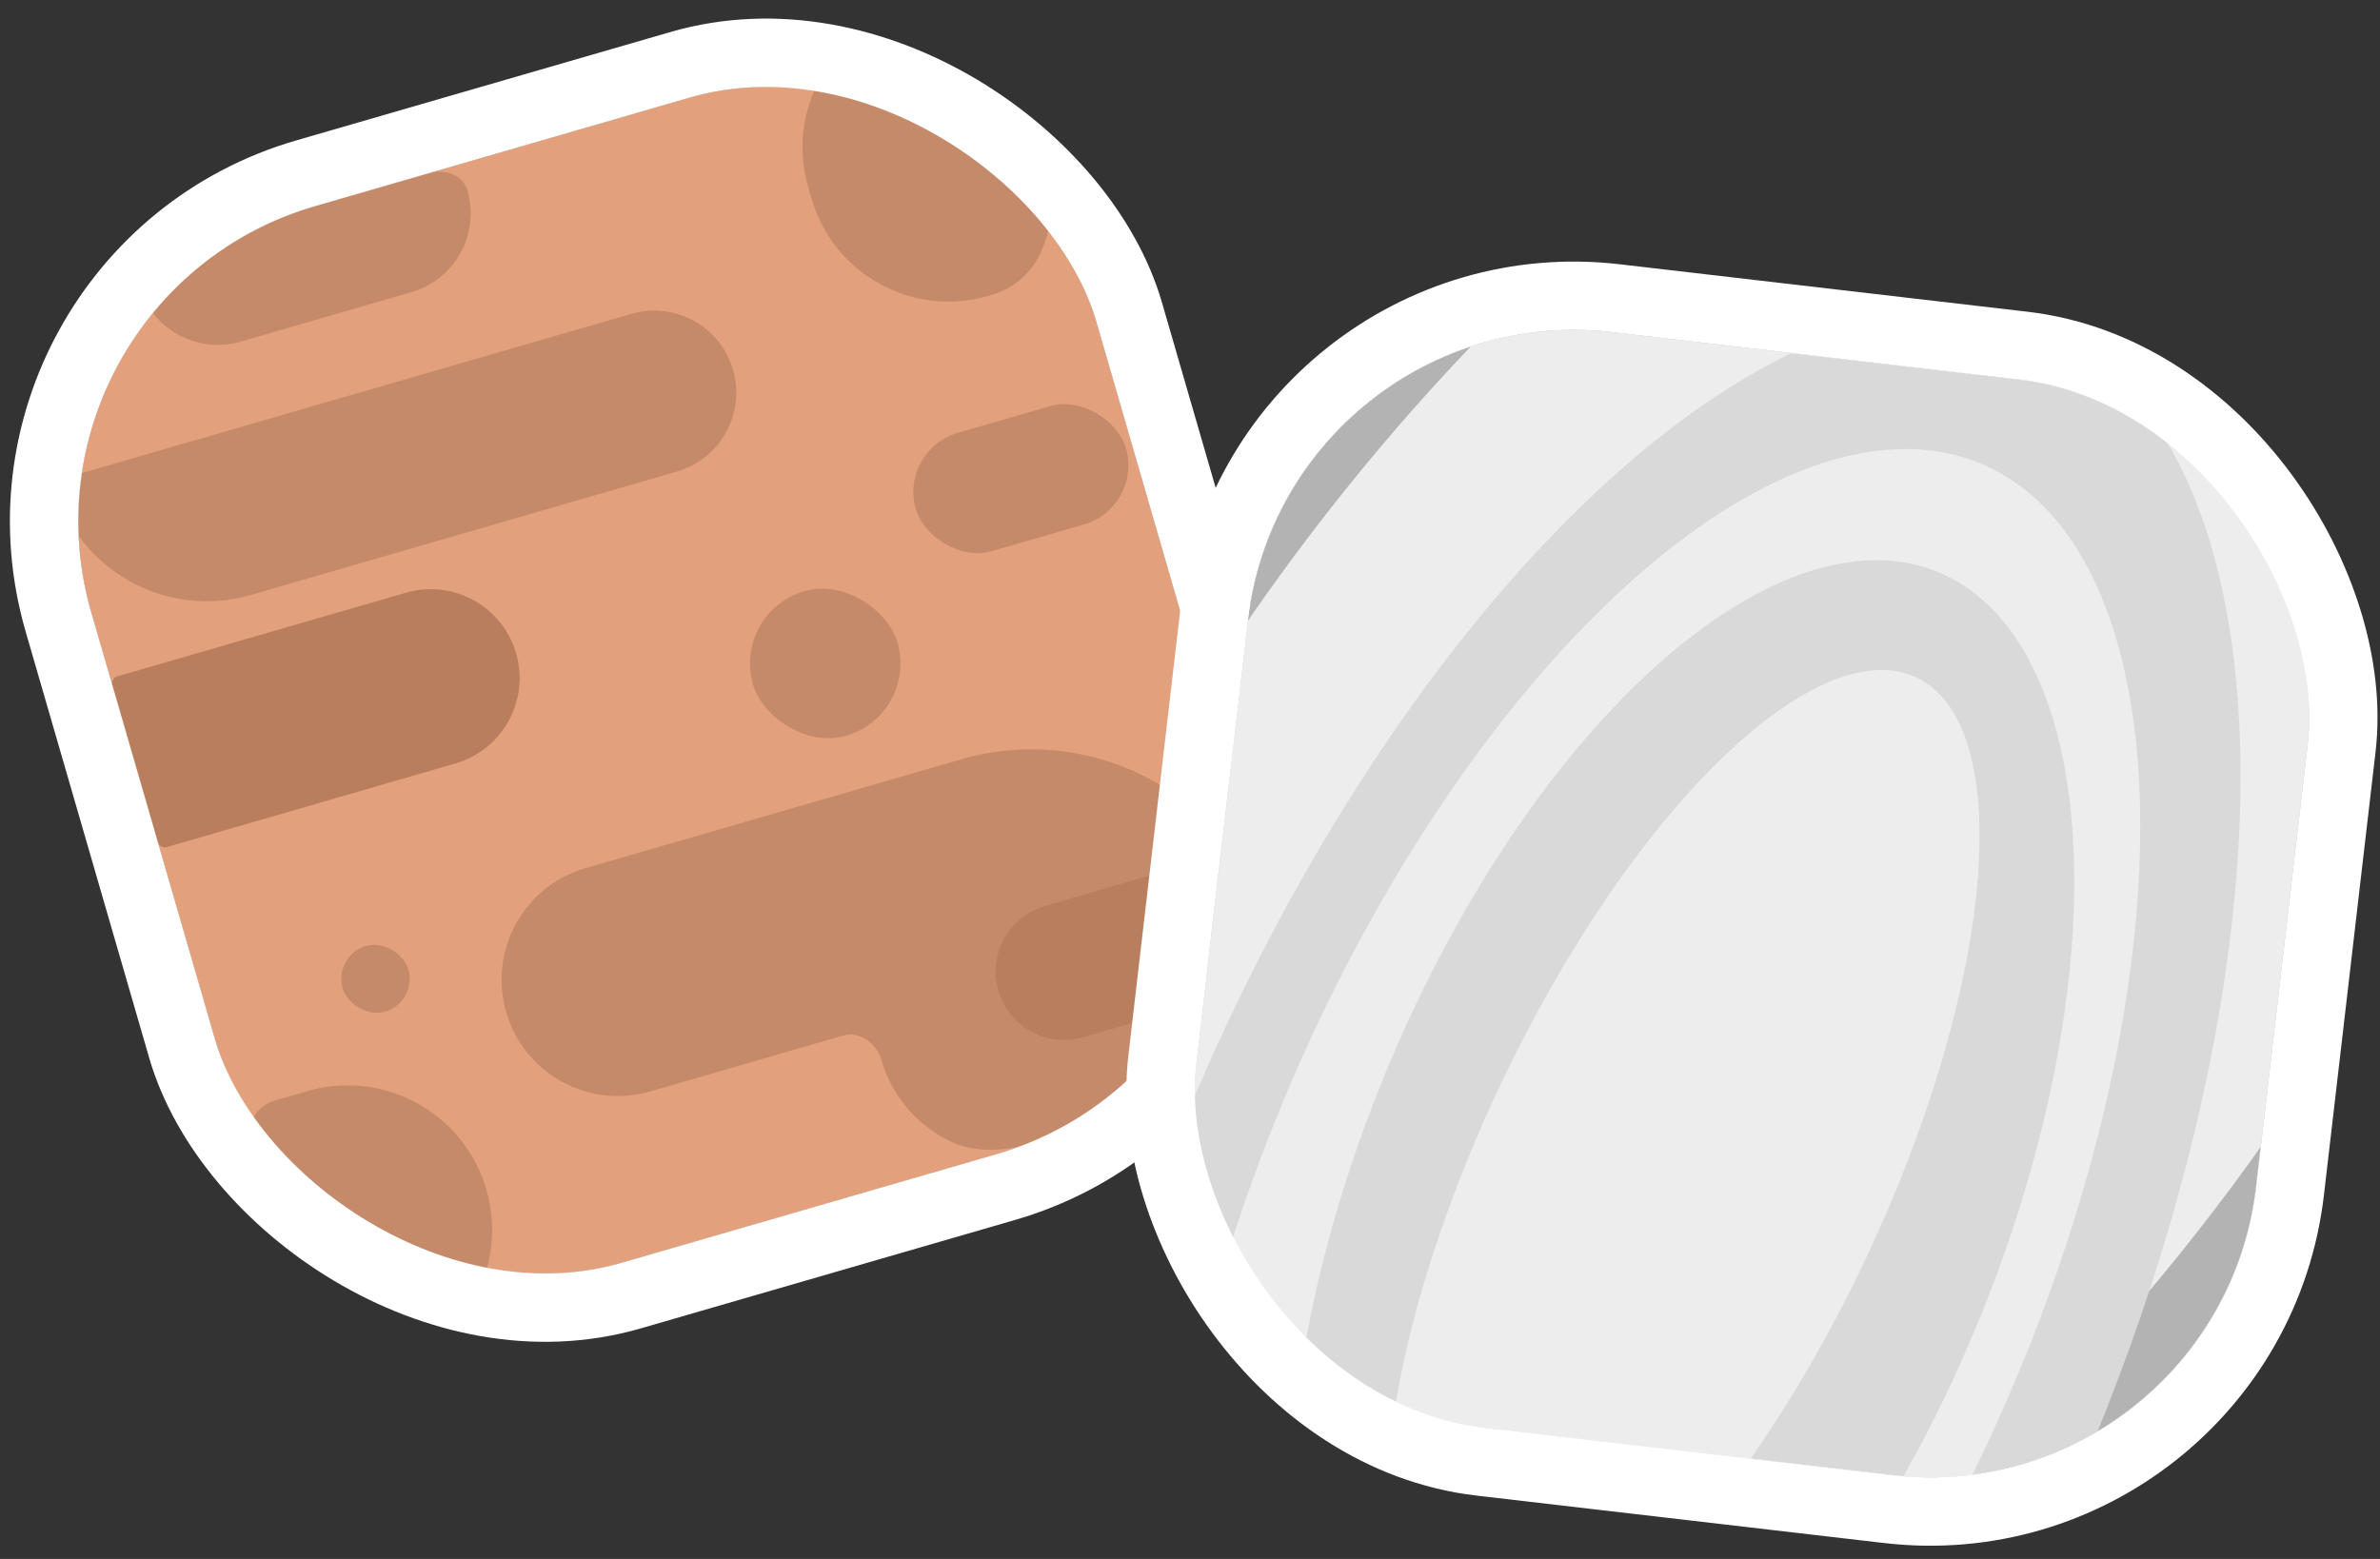 <svg width="174" height="114" viewBox="0 0 174 114" fill="none" xmlns="http://www.w3.org/2000/svg">
<rect x="0" y="0" width="174" height="114" fill="#333333" stroke="none"/>
<g clip-path="url(#clip0_297_7804)">
<rect y="21.75" width="76.491" height="80.45" rx="20" transform="rotate(-16.159 0 21.75)" fill="#E2A17C"/>
<rect y="21.75" width="76.491" height="80.45" rx="20" transform="rotate(-16.159 0 21.75)" fill="#E2A17C"/>
<path fill-rule="evenodd" clip-rule="evenodd" d="M4.345 35.067C4.099 35.139 3.952 35.39 4.023 35.636C5.798 41.759 12.2 45.285 18.324 43.511L49.498 34.478C52.681 33.556 54.513 30.228 53.591 27.046C52.669 23.863 49.341 22.03 46.158 22.952L4.345 35.067Z" fill="#C48A69"/>
<rect x="53.52" y="44.765" width="11" height="11" rx="5.5" transform="rotate(-16.159 53.52 44.765)" fill="#C48A69"/>
<path fill-rule="evenodd" clip-rule="evenodd" d="M35.401 93.384C34.893 94.851 33.538 95.791 32.047 96.223C26.713 97.769 21.136 94.698 19.59 89.363L18.215 84.618C17.716 82.895 18.398 80.969 20.122 80.47L22.475 79.788C28.079 78.164 33.938 81.391 35.562 86.995C36.193 89.174 36.091 91.392 35.401 93.384Z" fill="#C48A69"/>
<rect x="65.7" y="32.906" width="16" height="9" rx="4.5" transform="rotate(-16.159 65.7 32.906)" fill="#C48A69"/>
<path fill-rule="evenodd" clip-rule="evenodd" d="M11.891 18.304C10.717 18.644 9.821 19.714 10.161 20.888C11.083 24.071 14.411 25.903 17.594 24.981L30.08 21.363C33.263 20.441 35.096 17.113 34.173 13.93C33.833 12.757 32.504 12.332 31.331 12.672L11.891 18.304Z" fill="#C48A69"/>
<rect x="24.355" y="69.873" width="5" height="5" rx="2.5" transform="rotate(-16.159 24.355 69.873)" fill="#C48A69"/>
<path fill-rule="evenodd" clip-rule="evenodd" d="M63.81 3.262C62.07 3.766 60.416 4.727 59.65 6.368C58.62 8.575 58.355 11.15 59.086 13.673L59.334 14.529C60.936 20.058 66.718 23.242 72.247 21.64C72.435 21.585 72.621 21.526 72.803 21.462C77.124 19.948 77.542 14.52 76.268 10.122C74.722 4.788 69.144 1.716 63.81 3.262Z" fill="#C48A69"/>
<path fill-rule="evenodd" clip-rule="evenodd" d="M70.273 55.528C80.031 52.7 90.232 58.319 93.059 68.076C94.605 73.41 91.534 78.988 86.199 80.533L76.311 83.398C74.111 84.036 71.732 84.477 69.645 83.532C67.203 82.425 65.242 80.297 64.438 77.52C64.083 76.296 62.856 75.376 61.632 75.731L47.537 79.814C43.028 81.121 38.313 78.525 37.007 74.016C35.701 69.507 38.297 64.793 42.806 63.486L70.273 55.528Z" fill="#C48A69"/>
<path fill-rule="evenodd" clip-rule="evenodd" d="M88.971 62.603C90.457 62.173 91.719 63.448 92.149 64.934L92.547 66.305C93.013 67.913 93.059 69.542 92.751 71.077C92.644 71.609 92.274 72.057 91.754 72.208L79.184 75.85C76.532 76.619 73.759 75.091 72.99 72.439C72.222 69.787 73.749 67.014 76.401 66.245L88.971 62.603Z" fill="#B87E5E"/>
<path fill-rule="evenodd" clip-rule="evenodd" d="M12.197 61.944C11.909 62.027 11.618 61.849 11.535 61.562L8.224 50.134C8.14 49.846 8.291 49.541 8.579 49.457L29.681 43.343C33.129 42.344 36.734 44.329 37.733 47.777C38.733 51.225 36.747 54.83 33.299 55.829L12.197 61.944Z" fill="#B87E5E"/>
</g>
<rect x="-3.097" y="20.044" width="81.491" height="85.45" rx="26.5" transform="rotate(-16.159 -3.097 20.044)" stroke="white" stroke-width="5"/>
<g clip-path="url(#clip1_297_7804)">
<rect x="86.766" y="-8.735" width="96.6" height="134.057" rx="23.897" transform="rotate(6.641 86.766 -8.735)" fill="#D9D9D9"/>
<rect x="86.766" y="-8.735" width="96.6" height="134.057" rx="23.897" transform="rotate(6.641 86.766 -8.735)" fill="#D9D9D9"/>
<path fill-rule="evenodd" clip-rule="evenodd" d="M125.983 -1.024C129.528 -2.823 133.564 -3.286 137.513 -2.826L163.75 0.229C174.565 1.488 182.312 11.275 181.053 22.09L175.068 73.496C174.778 75.987 174.114 78.424 173 80.671C167.412 91.939 159.937 102.75 150.866 112.058C144.71 118.374 138.312 123.493 131.92 127.393C128.01 129.778 123.355 130.489 118.805 129.959L90.642 126.68C79.827 125.421 72.081 115.633 73.34 104.819L79.454 52.3C79.776 49.533 80.56 46.833 81.891 44.385C87.188 34.647 93.899 25.359 101.83 17.221C109.66 9.187 117.881 3.091 125.983 -1.024Z" fill="#B3B3B3"/>
<ellipse cx="80.483" cy="44.368" rx="80.483" ry="44.368" transform="matrix(0.698 -0.716 0.459 0.888 52.4 81.88)" fill="#EDEDED"/>
<ellipse cx="69.421" cy="46.12" rx="69.421" ry="46.12" transform="matrix(0.592 -0.806 0.339 0.941 63.1 106.208)" fill="#D9D9D9"/>
<ellipse cx="56.487" cy="37.527" rx="56.487" ry="37.527" transform="matrix(0.592 -0.806 0.339 0.941 74.533 100.673)" fill="#EDEDED"/>
<ellipse cx="45.117" cy="31.034" rx="45.117" ry="31.034" transform="matrix(0.592 -0.806 0.339 0.941 85.713 94.769)" fill="#D9D9D9"/>
<ellipse cx="38.415" cy="18.556" rx="38.415" ry="18.556" transform="matrix(0.529 -0.849 0.41 0.912 95.096 101.429)" fill="#EDEDED"/>
</g>
<rect x="91.816" y="18.745" width="83" height="85.649" rx="26.5" transform="rotate(6.641 91.816 18.745)" stroke="white" stroke-width="5"/>
<defs>
<clipPath id="clip0_297_7804">
<rect y="21.75" width="76.491" height="80.45" rx="24" transform="rotate(-16.159 0 21.75)" fill="white"/>
</clipPath>
<clipPath id="clip1_297_7804">
<rect x="94.01" y="21.518" width="78" height="80.649" rx="24" transform="rotate(6.641 94.01 21.518)" fill="white"/>
</clipPath>
</defs>
</svg>
